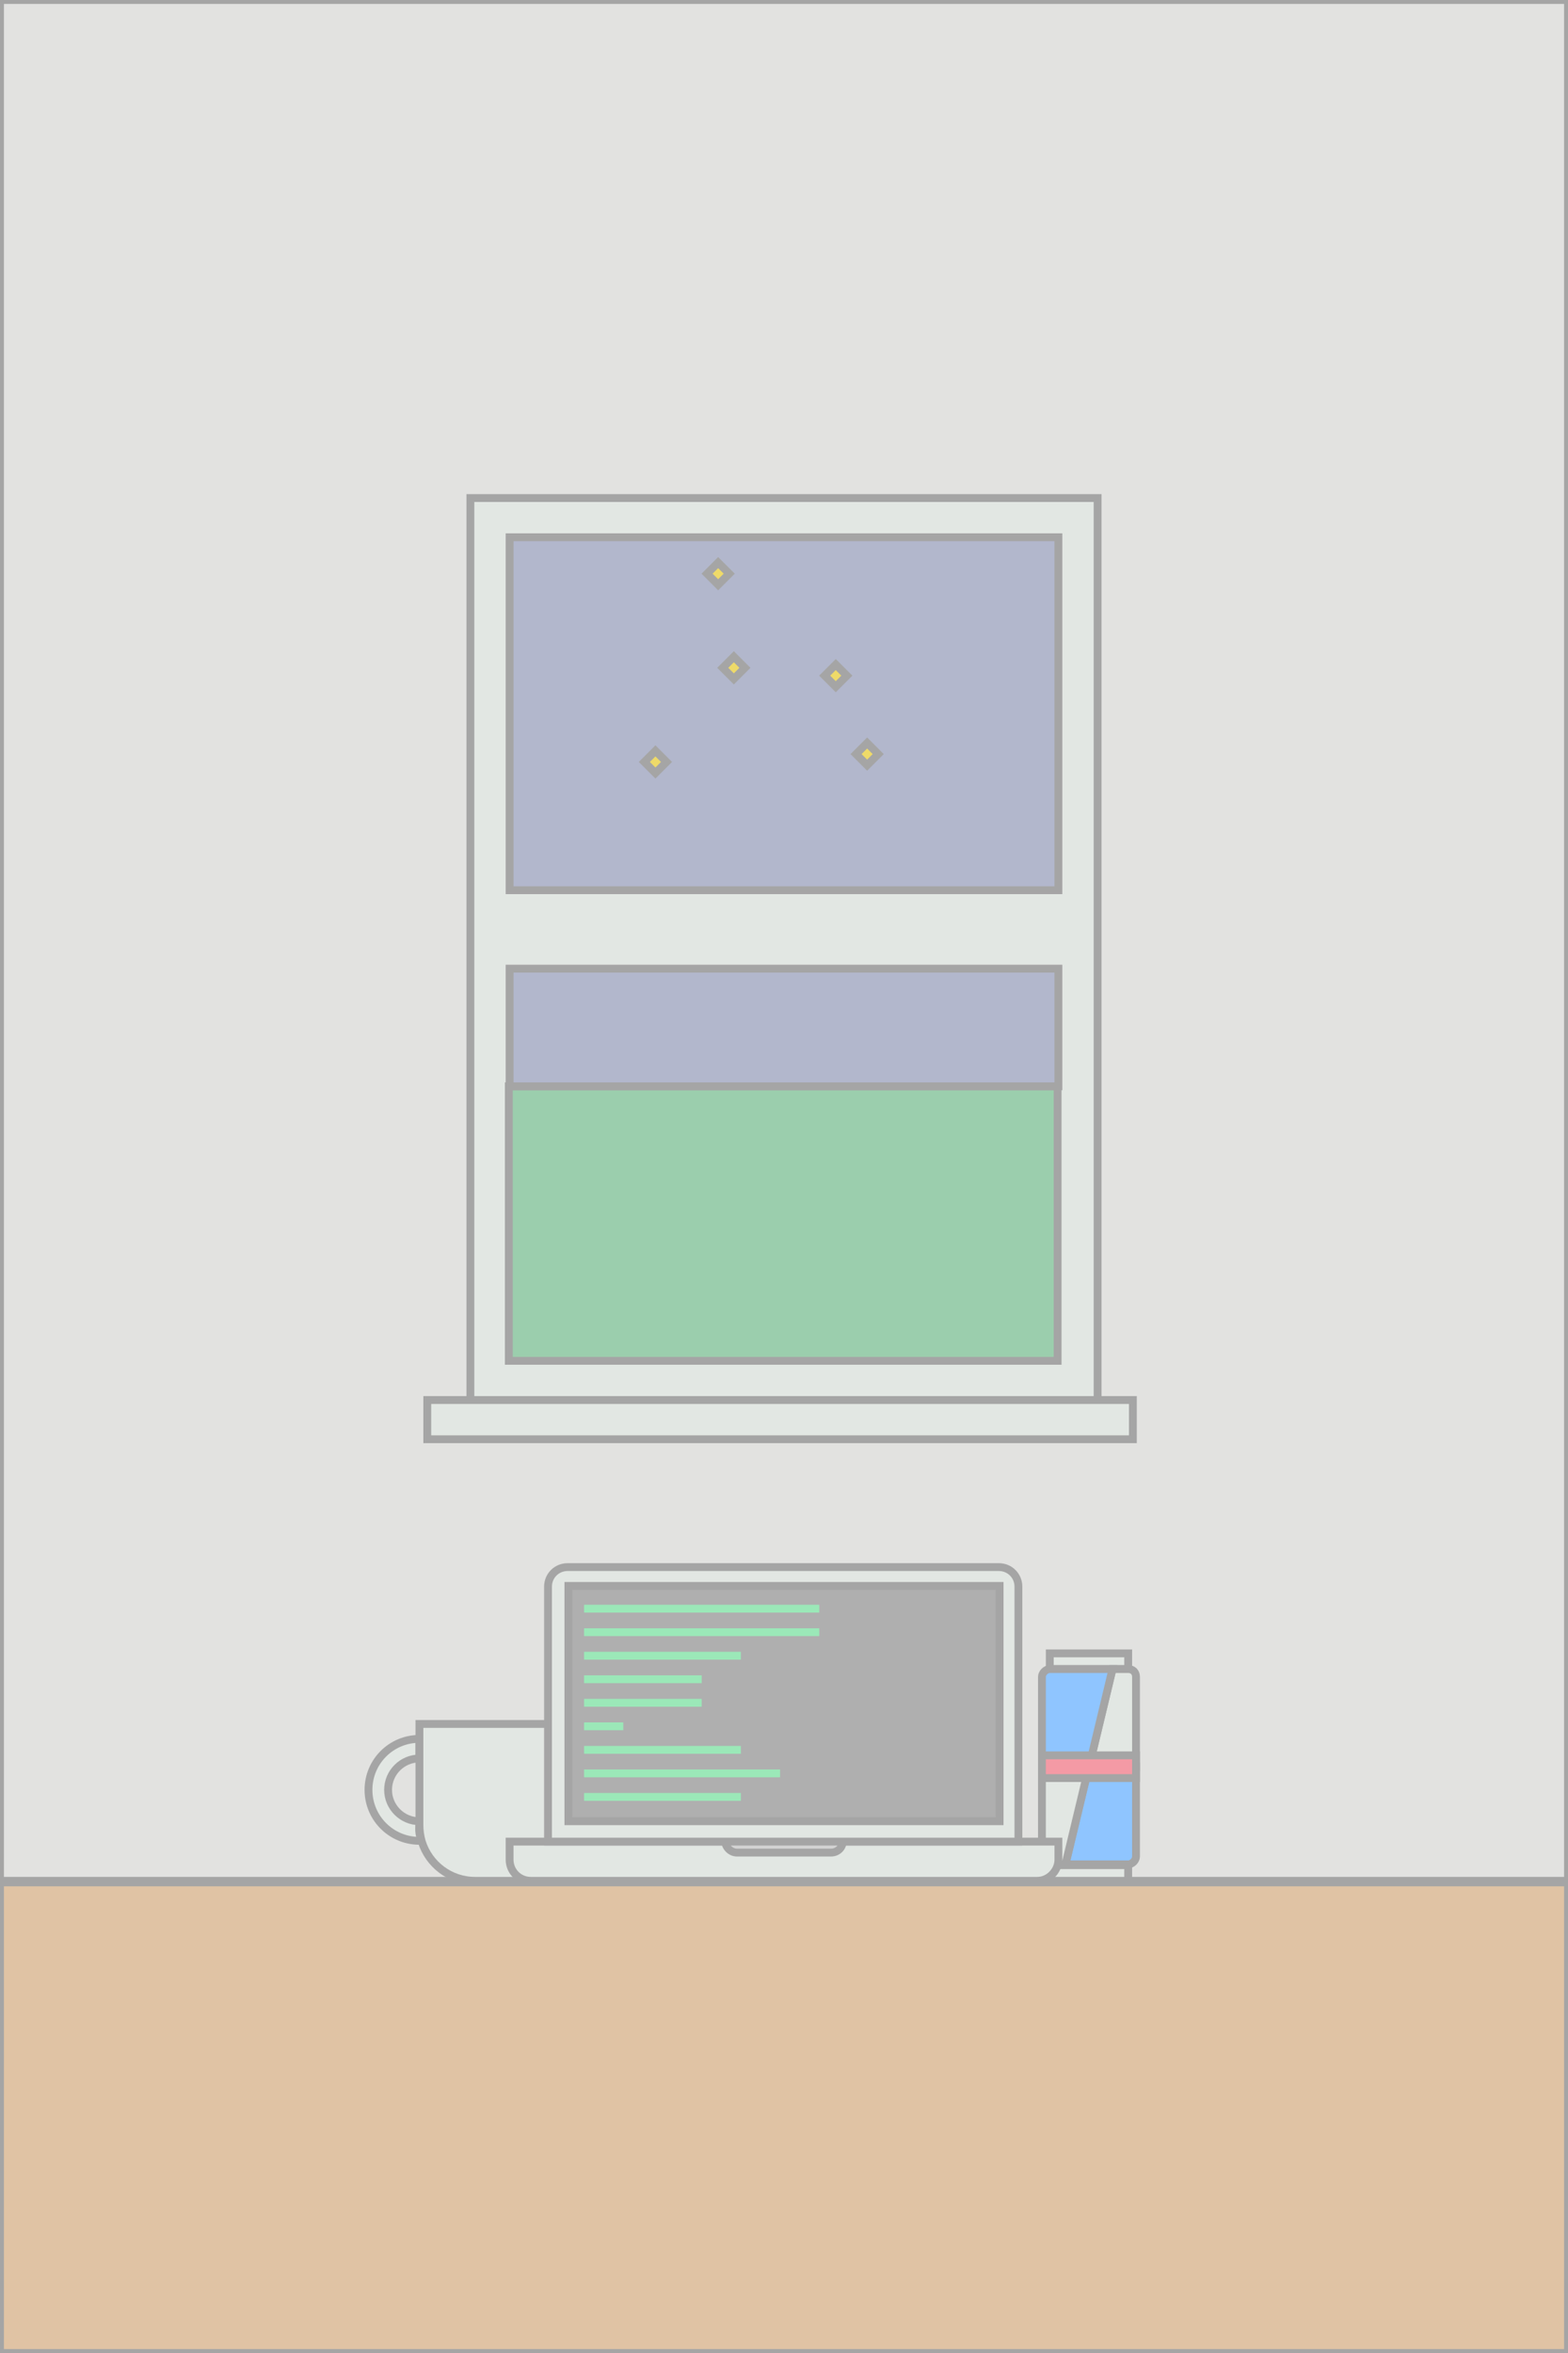 <?xml version="1.0" encoding="utf-8"?>
<!-- Generator: Adobe Illustrator 19.0.1, SVG Export Plug-In . SVG Version: 6.00 Build 0)  -->
<svg version="1.1" id="Layer_1" xmlns="http://www.w3.org/2000/svg" xmlns:xlink="http://www.w3.org/1999/xlink" x="0px" y="0px"
	 viewBox="-49 -100 200 300" style="enable-background:new -49 -100 200 300;" xml:space="preserve">
<style type="text/css">
	.st0{fill:#E0C3A4;stroke:#A5A5A5;stroke-miterlimit:10;}
	.st1{fill:#E2E2E0;stroke:#A5A5A5;stroke-miterlimit:10;}
	.st2{fill:#E2E7E3;stroke:#A5A5A5;stroke-miterlimit:10;}
	.st3{fill:#8FC5FF;stroke:#A5A5A5;stroke-miterlimit:10;}
	.st4{fill:#F49AA5;stroke:#A5A5A5;stroke-miterlimit:10;}
	.st5{fill:#D3D3D3;stroke:#A5A5A5;stroke-miterlimit:10;}
	.st6{fill:#AFAFAF;stroke:#A5A5A5;stroke-miterlimit:10;}
	.st7{fill:none;stroke:#9BE8B8;stroke-miterlimit:10;}
	.st8{fill:#9BCEAD;stroke:#A5A5A5;stroke-miterlimit:10;}
	.st9{fill:#B2B7CC;stroke:#A5A5A5;stroke-miterlimit:10;}
	.st10{fill:#EEDA69;stroke:#A5A5A5;stroke-miterlimit:10;}
</style>
<rect id="XMLID_1_" x="-49" y="140" class="st0" width="200" height="60"/>
<rect id="XMLID_2_" x="-49" y="-100" class="st1" width="200" height="239.8"/>
<path id="XMLID_23_" class="st2" d="M4.8,134.7c-0.1,0-0.2,0-0.3,0c-3.6,0-6.5-2.9-6.5-6.5s2.9-6.5,6.5-6.5v2.5c-2.2,0-4,1.8-4,4
	s1.8,4,4,4v0.4C4.4,133.4,4.5,134.1,4.8,134.7z"/>
<g id="XMLID_18_">
	<rect id="XMLID_14_" x="84.9" y="137.8" class="st2" width="10" height="2"/>
	<rect id="XMLID_19_" x="84.9" y="110.8" class="st2" width="10" height="2"/>
	<path id="XMLID_34_" class="st2" d="M95.9,113.8v11.5h-6l3-12.5h2C95.5,112.8,95.9,113.2,95.9,113.8z"/>
	<path id="XMLID_30_" class="st3" d="M92.9,112.8l-3,12.5h-6v-11.5c0-0.5,0.5-1,1-1H92.9z"/>
	<path id="XMLID_29_" class="st3" d="M95.9,125.2v11.5c0,0.5-0.5,1-1,1h-8l3-12.5H95.9z"/>
	<path id="XMLID_35_" class="st2" d="M89.9,125.2l-3,12.5h-2c-0.5,0-1-0.5-1-1v-11.5H89.9z"/>
	<rect id="XMLID_12_" x="83.9" y="123.8" class="st4" width="12" height="2.9"/>
</g>
<path id="XMLID_25_" class="st2" d="M29.4,119.8v12.9c0,3.9-3.2,7.1-7.1,7.1H11.6c-3.2,0-5.9-2.1-6.8-5c-0.2-0.7-0.3-1.4-0.3-2.1
	v-12.9H29.4z"/>
<path id="XMLID_3_" class="st2" d="M83.3,139.8H18.7c-1.5,0-2.7-1.2-2.7-2.7v-2.3h70v2.3C86,138.5,84.8,139.8,83.3,139.8z"/>
<path id="XMLID_4_" class="st5" d="M57,136.2H45c-0.8,0-1.5-0.7-1.5-1.5l0,0h15l0,0C58.5,135.6,57.8,136.2,57,136.2z"/>
<path id="XMLID_5_" class="st2" d="M78.4,99.8h-55c-1.4,0-2.5,1.1-2.5,2.5v32.5h60v-32.5C80.9,100.9,79.8,99.8,78.4,99.8z"/>
<rect id="XMLID_6_" x="23.5" y="102.2" class="st6" width="55" height="30"/>
<line id="XMLID_8_" class="st7" x1="25.5" y1="105.1" x2="55.5" y2="105.1"/>
<line id="XMLID_7_" class="st7" x1="25.5" y1="108.1" x2="55.5" y2="108.1"/>
<line id="XMLID_9_" class="st7" x1="25.5" y1="111.1" x2="45.5" y2="111.1"/>
<line id="XMLID_10_" class="st7" x1="25.5" y1="114.1" x2="40.5" y2="114.1"/>
<line id="XMLID_11_" class="st7" x1="25.5" y1="117.1" x2="40.5" y2="117.1"/>
<line id="XMLID_13_" class="st7" x1="25.5" y1="120.1" x2="30.5" y2="120.1"/>
<line id="XMLID_15_" class="st7" x1="25.5" y1="123.1" x2="45.5" y2="123.1"/>
<line id="XMLID_16_" class="st7" x1="25.5" y1="126.1" x2="50.5" y2="126.1"/>
<line id="XMLID_17_" class="st7" x1="25.5" y1="129.1" x2="45.5" y2="129.1"/>
<rect id="XMLID_20_" x="11" y="-36.5" class="st2" width="80" height="115"/>
<rect id="XMLID_21_" x="5.5" y="78.5" class="st2" width="90" height="5"/>
<rect id="XMLID_22_" x="15.9" y="38.5" class="st8" width="70" height="35"/>
<rect id="XMLID_38_" x="16" y="-31.5" class="st9" width="70" height="45"/>
<rect id="XMLID_39_" x="16" y="23.5" class="st9" width="70" height="15"/>
<rect id="XMLID_24_" x="41.6" y="-27.9" transform="matrix(-0.707 0.707 -0.707 -0.707 53.7 -75.993)" class="st10" width="2" height="2"/>
<rect id="XMLID_26_" x="43.6" y="-15.9" transform="matrix(-0.707 0.707 -0.707 -0.707 65.599 -56.922)" class="st10" width="2" height="2"/>
<rect id="XMLID_27_" x="56.6" y="-14.9" transform="matrix(-0.707 0.707 -0.707 -0.707 88.499 -64.407)" class="st10" width="2" height="2"/>
<rect id="XMLID_28_" x="33.6" y="-3.9" transform="matrix(-0.707 0.707 -0.707 -0.707 57.013 -29.366)" class="st10" width="2" height="2"/>
<rect id="XMLID_31_" x="60.6" y="-4.9" transform="matrix(-0.707 0.707 -0.707 -0.707 102.398 -50.164)" class="st10" width="2" height="2"/>
</svg>
